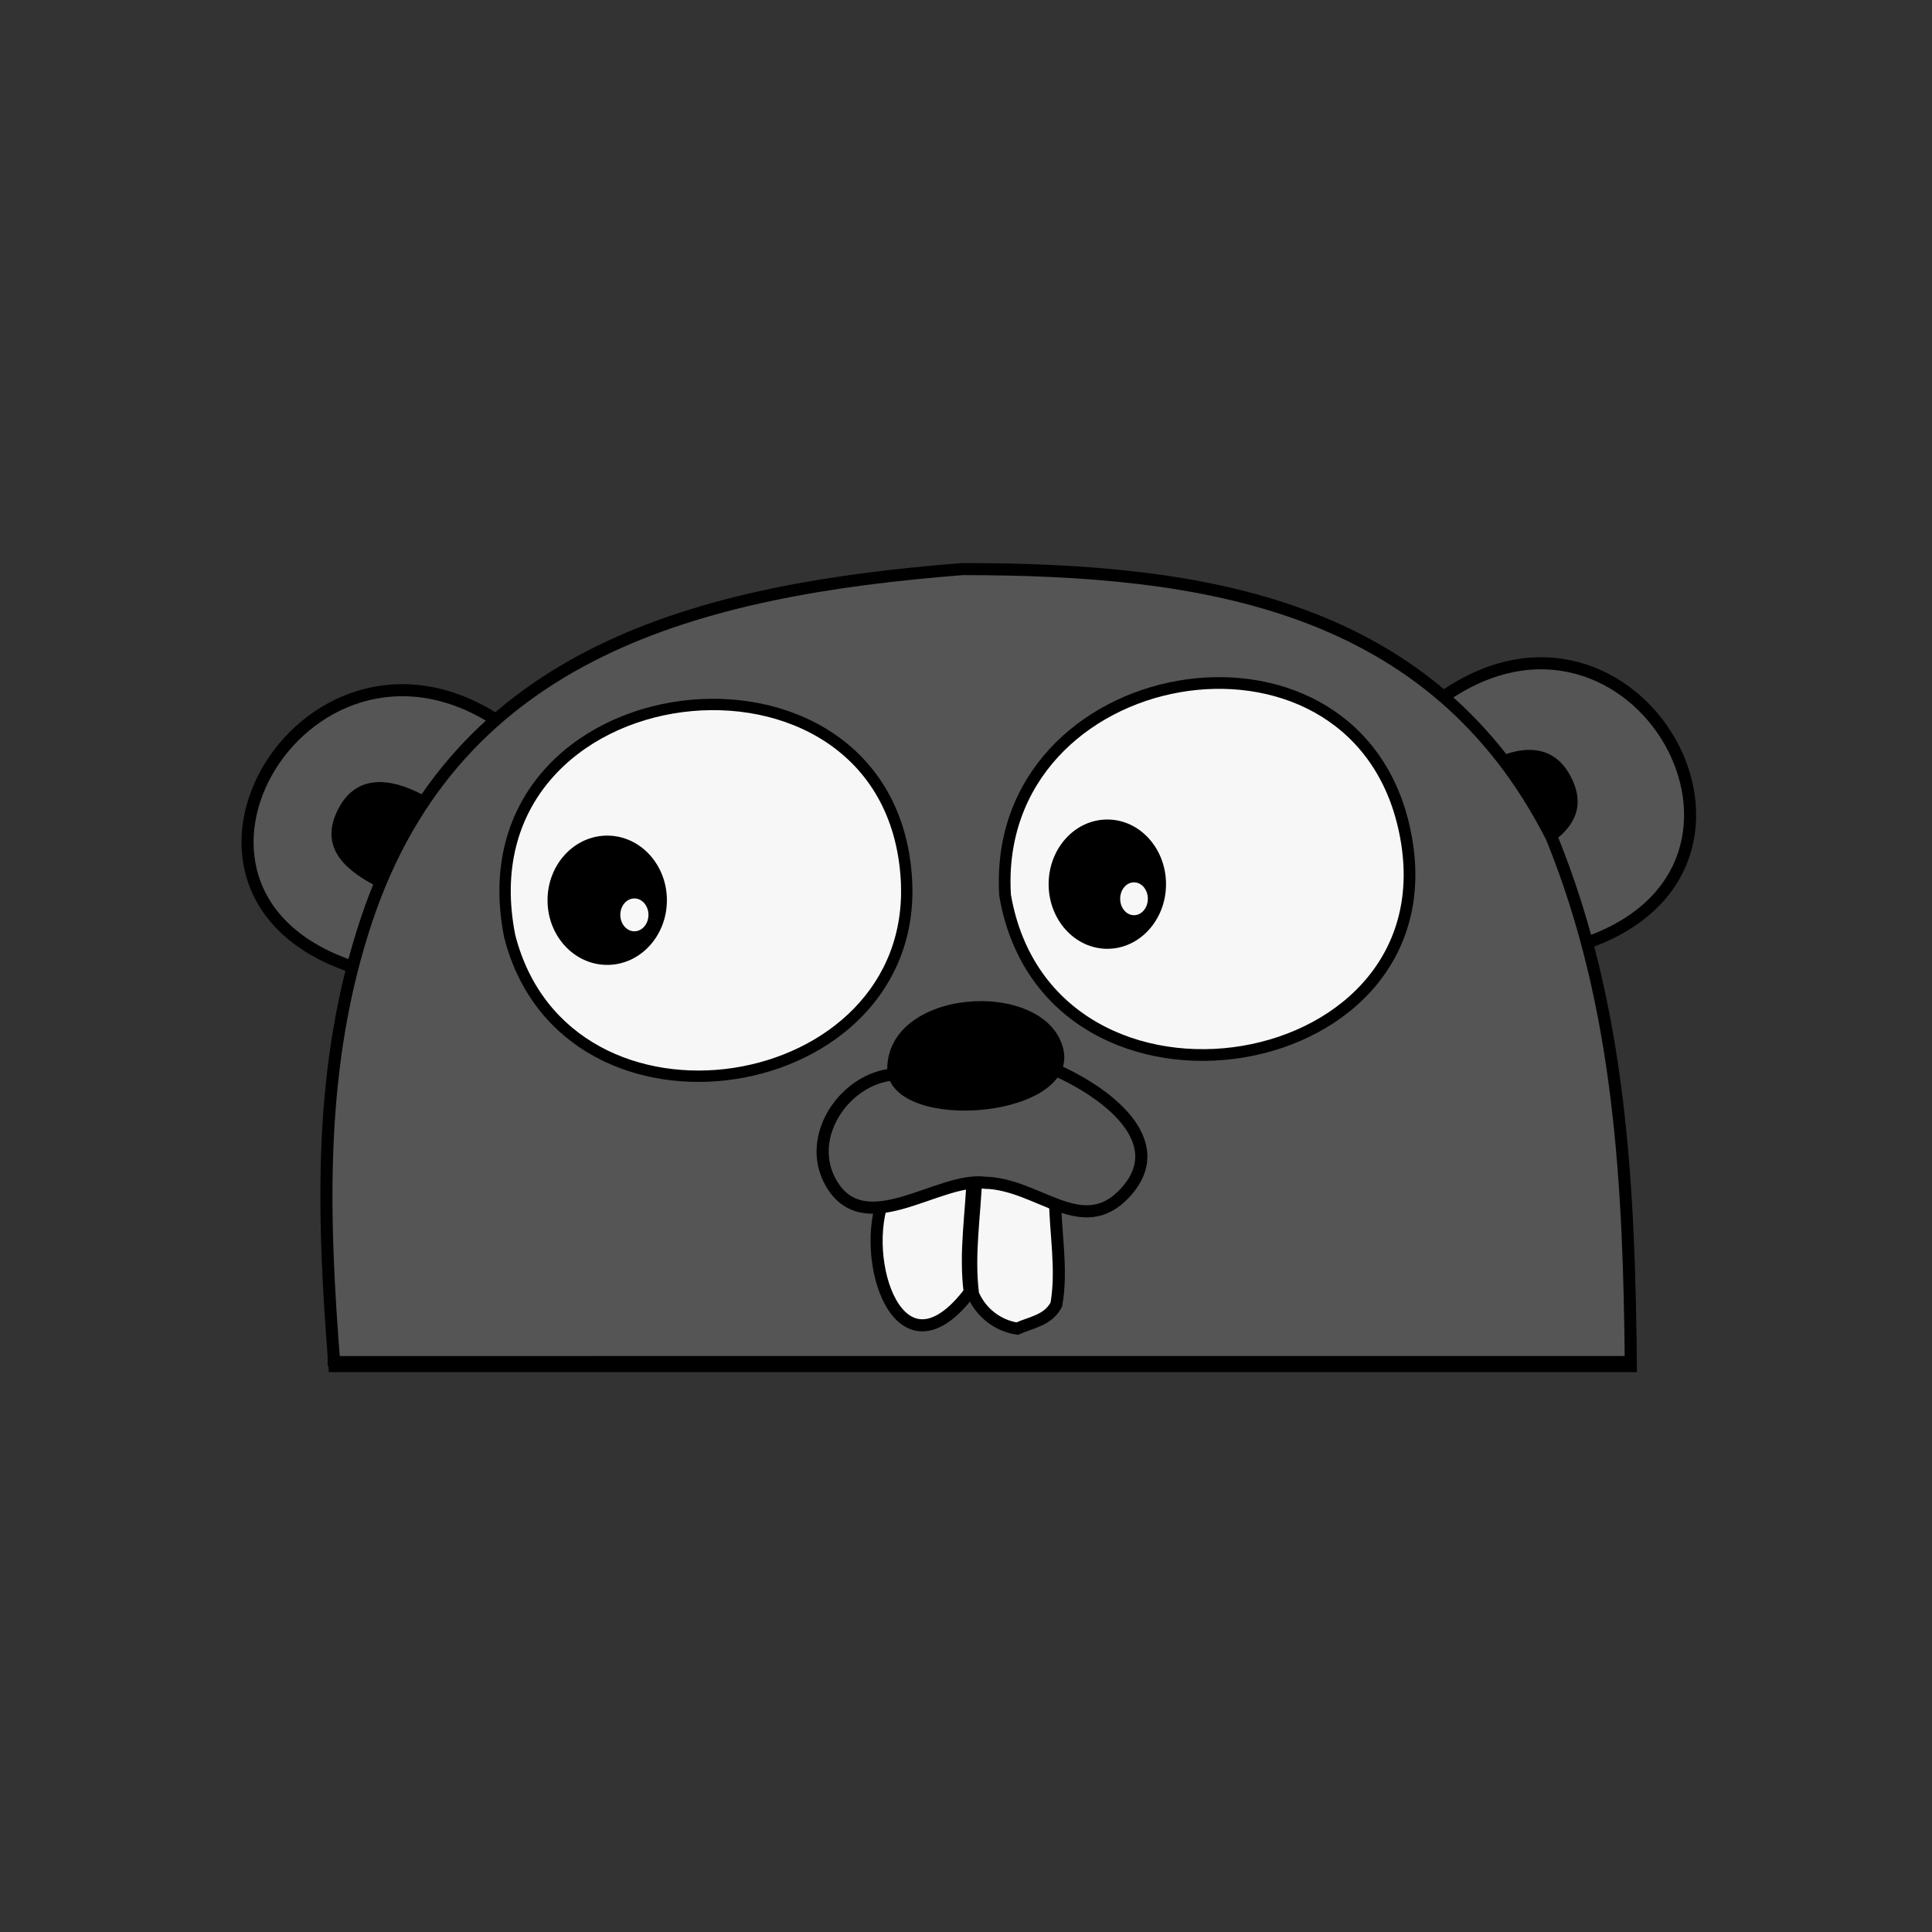 <?xml version="1.0" encoding="UTF-8" standalone="no"?>
<svg
   enable-background="new 0 0 401.98 559.472"
   viewBox="0 0 48 48"
   version="1.1"
   id="svg9516"
   sodipodi:docname="emblem-gopher-head-bw.svg"
   inkscape:version="1.2.2 (b0a8486541, 2022-12-01)"
   xmlns:inkscape="http://www.inkscape.org/namespaces/inkscape"
   xmlns:sodipodi="http://sodipodi.sourceforge.net/DTD/sodipodi-0.dtd"
   xmlns="http://www.w3.org/2000/svg"
   xmlns:svg="http://www.w3.org/2000/svg">
  <rect x="0" y="0" width="48" height="48" fill="#333333" stroke="none"/>
  <defs
     id="defs9520" />
  <sodipodi:namedview
     id="namedview9518"
     pagecolor="#ffffff"
     bordercolor="#000000"
     borderopacity="0.25"
     inkscape:showpageshadow="2"
     inkscape:pageopacity="0.0"
     inkscape:pagecheckerboard="0"
     inkscape:deskcolor="#d1d1d1"
     showgrid="false"
     inkscape:zoom="9.074537"
     inkscape:cx="33.830927"
     inkscape:cy="23.747768"
     inkscape:window-width="797"
     inkscape:window-height="866"
     inkscape:window-x="804"
     inkscape:window-y="8"
     inkscape:window-maximized="0"
     inkscape:current-layer="g9514" />
  <clipPath
     id="a">
    <path
       d="m-35.56-105.49h500.21v314.11h-500.21z"
       id="path9410" />
  </clipPath>
  <clipPath
     id="b">
    <path
       d="m-35.56-105.49h500.21v314.11h-500.21z"
       id="path9413" />
  </clipPath>
  <clipPath
     id="c">
    <path
       d="m-35.56-105.49h500.21v314.11h-500.21z"
       id="path9416" />
  </clipPath>
  <clipPath
     id="d">
    <path
       d="m-35.56-105.49h500.21v314.11h-500.21z"
       id="path9419" />
  </clipPath>
  <clipPath
     id="e">
    <path
       d="m-35.56-105.49h500.21v314.11h-500.21z"
       id="path9422" />
  </clipPath>
  <clipPath
     id="f">
    <path
       d="m-35.56-105.49h500.21v314.11h-500.21z"
       id="path9425" />
  </clipPath>
  <clipPath
     id="g">
    <path
       d="m-35.56-105.49h500.21v314.11h-500.21z"
       id="path9428" />
  </clipPath>
  <clipPath
     id="h">
    <path
       d="m-35.56-105.49h500.21v314.11h-500.21z"
       id="path9431" />
  </clipPath>
  <clipPath
     id="i">
    <path
       d="m-35.56-105.49h500.21v314.11h-500.21z"
       id="path9434" />
  </clipPath>
  <clipPath
     id="j">
    <path
       d="m-35.56-105.49h500.21v314.11h-500.21z"
       id="path9437" />
  </clipPath>
  <clipPath
     id="k">
    <path
       d="m-35.56-105.49h500.21v314.11h-500.21z"
       id="path9440" />
  </clipPath>
  <clipPath
     id="l">
    <path
       d="m-35.56-105.49h500.21v314.11h-500.21z"
       id="path9443" />
  </clipPath>
  <clipPath
     id="m">
    <path
       d="m-35.56-105.49h500.21v314.11h-500.21z"
       id="path9446" />
  </clipPath>
  <clipPath
     id="n">
    <path
       d="m-35.56-105.49h500.21v314.11h-500.21z"
       id="path9449" />
  </clipPath>
  <clipPath
     id="o">
    <path
       d="m-35.56-105.49h500.21v314.11h-500.21z"
       id="path9452" />
  </clipPath>
  <clipPath
     id="p">
    <path
       d="m-35.56-105.49h500.21v314.11h-500.21z"
       id="path9455" />
  </clipPath>
  <g
     fill-rule="evenodd"
     transform="matrix(.1 0 0 .1 6 13.989)"
     id="g9514">
    <g
       stroke="#000"
       stroke-linecap="round"
       stroke-width="3"
       id="g9468"
       style="fill:#555555;fill-opacity:1">
      <path
         clip-path="url(#a)"
         d="m10.634 300.49c.764 15.751 16.499 8.463 23.626 3.539 6.765-4.675 8.743-.789 9.337-10.01.389-6.06 1.088-12.13.744-18.216-10.23-.927-21.357 1.509-29.744 7.602-4.32 3.139-12.42 13.158-3.963 17.09"
         fill="#1c1c1c"
         transform="translate(-16.459 -11.623)"
         id="path9458"
         style="fill:#555555;fill-opacity:1" />
      <path
         clip-path="url(#c)"
         d="m10.634 300.49c2.29-.852 4.717-1.457 6.271-3.528"
         fill="#c6b198"
         transform="translate(-16.459 -11.623)"
         id="path9460"
         style="fill:#555555;fill-opacity:1" />
      <g
         fill="#1c1c1c"
         id="g9466"
         style="fill:#555555;fill-opacity:1">
        <path
           clip-path="url(#e)"
           d="m46.997 112.85c-60.3-16.956-15.461-93.66 32.959-62.11z"
           transform="translate(-16.459 -11.623)"
           id="path9462"
           style="fill:#555555;fill-opacity:1" />
        <path
           clip-path="url(#d)"
           d="m314.89 44.984c47.727-33.523 90.86 42.11 35.388 61.14z"
           transform="translate(-16.459 -11.623)"
           id="path9464"
           style="fill:#555555;fill-opacity:1" />
      </g>
    </g>
    <path
       clip-path="url(#b)"
       d="m49.51 91.67c-7.955-4.208-13.791-9.923-8.925-19.12 4.505-8.518 12.874-7.593 20.83-3.385l-11.905 22.509"
       transform="translate(-16.459 -11.623)"
       id="path9470" />
    <path
       clip-path="url(#f)"
       d="m337.72 83.67c7.955-4.208 13.791-9.923 8.925-19.12-4.505-8.518-12.874-7.593-20.83-3.385l11.905 22.509"
       transform="translate(-16.459 -11.623)"
       id="path9472" />
    <g
       stroke="#000"
       stroke-linecap="round"
       id="g9490">
      <g
         stroke-width="3"
         id="g9480">
        <path
           clip-path="url(#g)"
           d="m392.48 298.49c-.764 15.751-16.499 8.463-23.626 3.539-6.765-4.675-8.743-.789-9.337-10.01-.389-6.06-1.088-12.13-.744-18.216 10.23-.927 21.357 1.509 29.744 7.602 4.319 3.139 12.42 13.158 3.963 17.09"
           fill="#1c1c1c"
           transform="translate(-16.459 -11.623)"
           id="path9474" />
        <path
           clip-path="url(#l)"
           d="m392.48 298.49c-2.29-.852-4.717-1.457-6.271-3.528"
           fill="#c6b198"
           transform="translate(-16.459 -11.623)"
           id="path9476" />
        <path
           d="m179.05 1.5c-65.06 5.147-125.51 20.235-147.93 86.998-12.285 36.593-10.964 73.71-8.03 111.01h322.09c-.434-44.755-2.474-89.14-19.678-131.38-29.499-57.996-86.09-66.63-146.45-66.63"
           fill="#555555"
           id="path9478"
           style="stroke:#000000;stroke-opacity:1" />
      </g>
      <g
         fill="#1c1c1c"
         id="g9488">
        <path
           clip-path="url(#n)"
           d="m206.17 94.16c10.838 63 113.82 46.34 99.03-17.197-13.264-56.98-102.63-41.21-99.03 17.197"
           stroke-width="2.908"
           transform="translate(-16.459 -11.623)"
           id="path9482"
           style="fill:#f7f7f7;fill-opacity:1" />
        <path
           clip-path="url(#p)"
           d="m83.1 104.35c14.05 54.85 101.86 40.807 98.55-14.213-3.966-65.895-111.98-53.18-98.55 14.213"
           stroke-width="2.821"
           transform="translate(-16.459 -11.623)"
           id="path9484"
           style="fill:#f7f7f7;fill-opacity:1" />
        <path
           clip-path="url(#o)"
           d="m218.59 169.76c.046 8.191 1.861 17.387.312 26.1-2.091 3.952-6.193 4.37-9.729 5.967-4.89-.767-9-3.978-10.963-8.552-1.255-9.946.468-19.576.785-29.526l19.595 6.01z"
           stroke-width="3"
           transform="translate(-16.459 -11.623)"
           id="path9486"
           style="fill:#f7f7f7;fill-opacity:1" />
      </g>
    </g>
    <g
       clip-path="url(#m)"
       transform="translate(-16.459 -11.623)"
       id="g9496">
      <ellipse
         cx="107.32"
         cy="95.4"
         rx="14.829"
         ry="16.06"
         id="ellipse9492" />
      <ellipse
         cx="114.07"
         cy="99.03"
         fill="#1c1c1c"
         rx="3.496"
         ry="4.082"
         id="ellipse9494"
         style="fill:#f8f8f8;fill-opacity:1" />
    </g>
    <g
       clip-path="url(#k)"
       transform="translate(-16.459 -11.623)"
       id="g9502">
      <ellipse
         cx="231.57"
         cy="91.4"
         rx="14.582"
         ry="16.06"
         id="ellipse9498" />
      <ellipse
         cx="238.2"
         cy="95.03"
         fill="#1c1c1c"
         rx="3.438"
         ry="4.082"
         id="ellipse9500"
         style="fill:#f7f7f7;fill-opacity:1" />
    </g>
    <g
       fill="#1c1c1c"
       stroke-linecap="round"
       stroke-width="3"
       id="g9508">
      <path
         clip-path="url(#h)"
         d="m176.22 168.87c-6.47 15.68 3.608 47.03 21.16 23.908-1.255-9.946.468-19.576.785-29.526l-21.948 5.618z"
         stroke="#000"
         transform="translate(-16.459 -11.623)"
         id="path9504"
         style="fill:#f7f7f7;fill-opacity:1" />
      <path
         clip-path="url(#j)"
         d="m178.43 138.67c-12.06 1.028-21.916 15.366-15.646 26.709 8.303 15.02 26.836-1.329 38.38.203 13.285.272 24.17 14.05 34.84 2.49 11.867-12.854-5.109-25.373-18.377-30.97l-39.2 1.568z"
         stroke="#231f20"
         transform="translate(-16.459 -11.623)"
         id="path9506"
         style="fill:#555555;fill-opacity:1;stroke-width:3.012;stroke-dasharray:none;stroke:#000;" />
    </g>
    <path
       clip-path="url(#i)"
       d="m176.91 138.04c-.893-20.891 38.938-23.503 43.642-6.02 4.692 17.446-41.681 21.498-43.642 6.02"
       transform="translate(-16.459 -11.623)"
       id="path9510" />
    <path
       d="m21.401 198.26 325.26-.007"
       fill="none"
       stroke="#000"
       stroke-width="2.493"
       id="path9512"
       style="fill:#767676;fill-opacity:1" />
  </g>
</svg>
